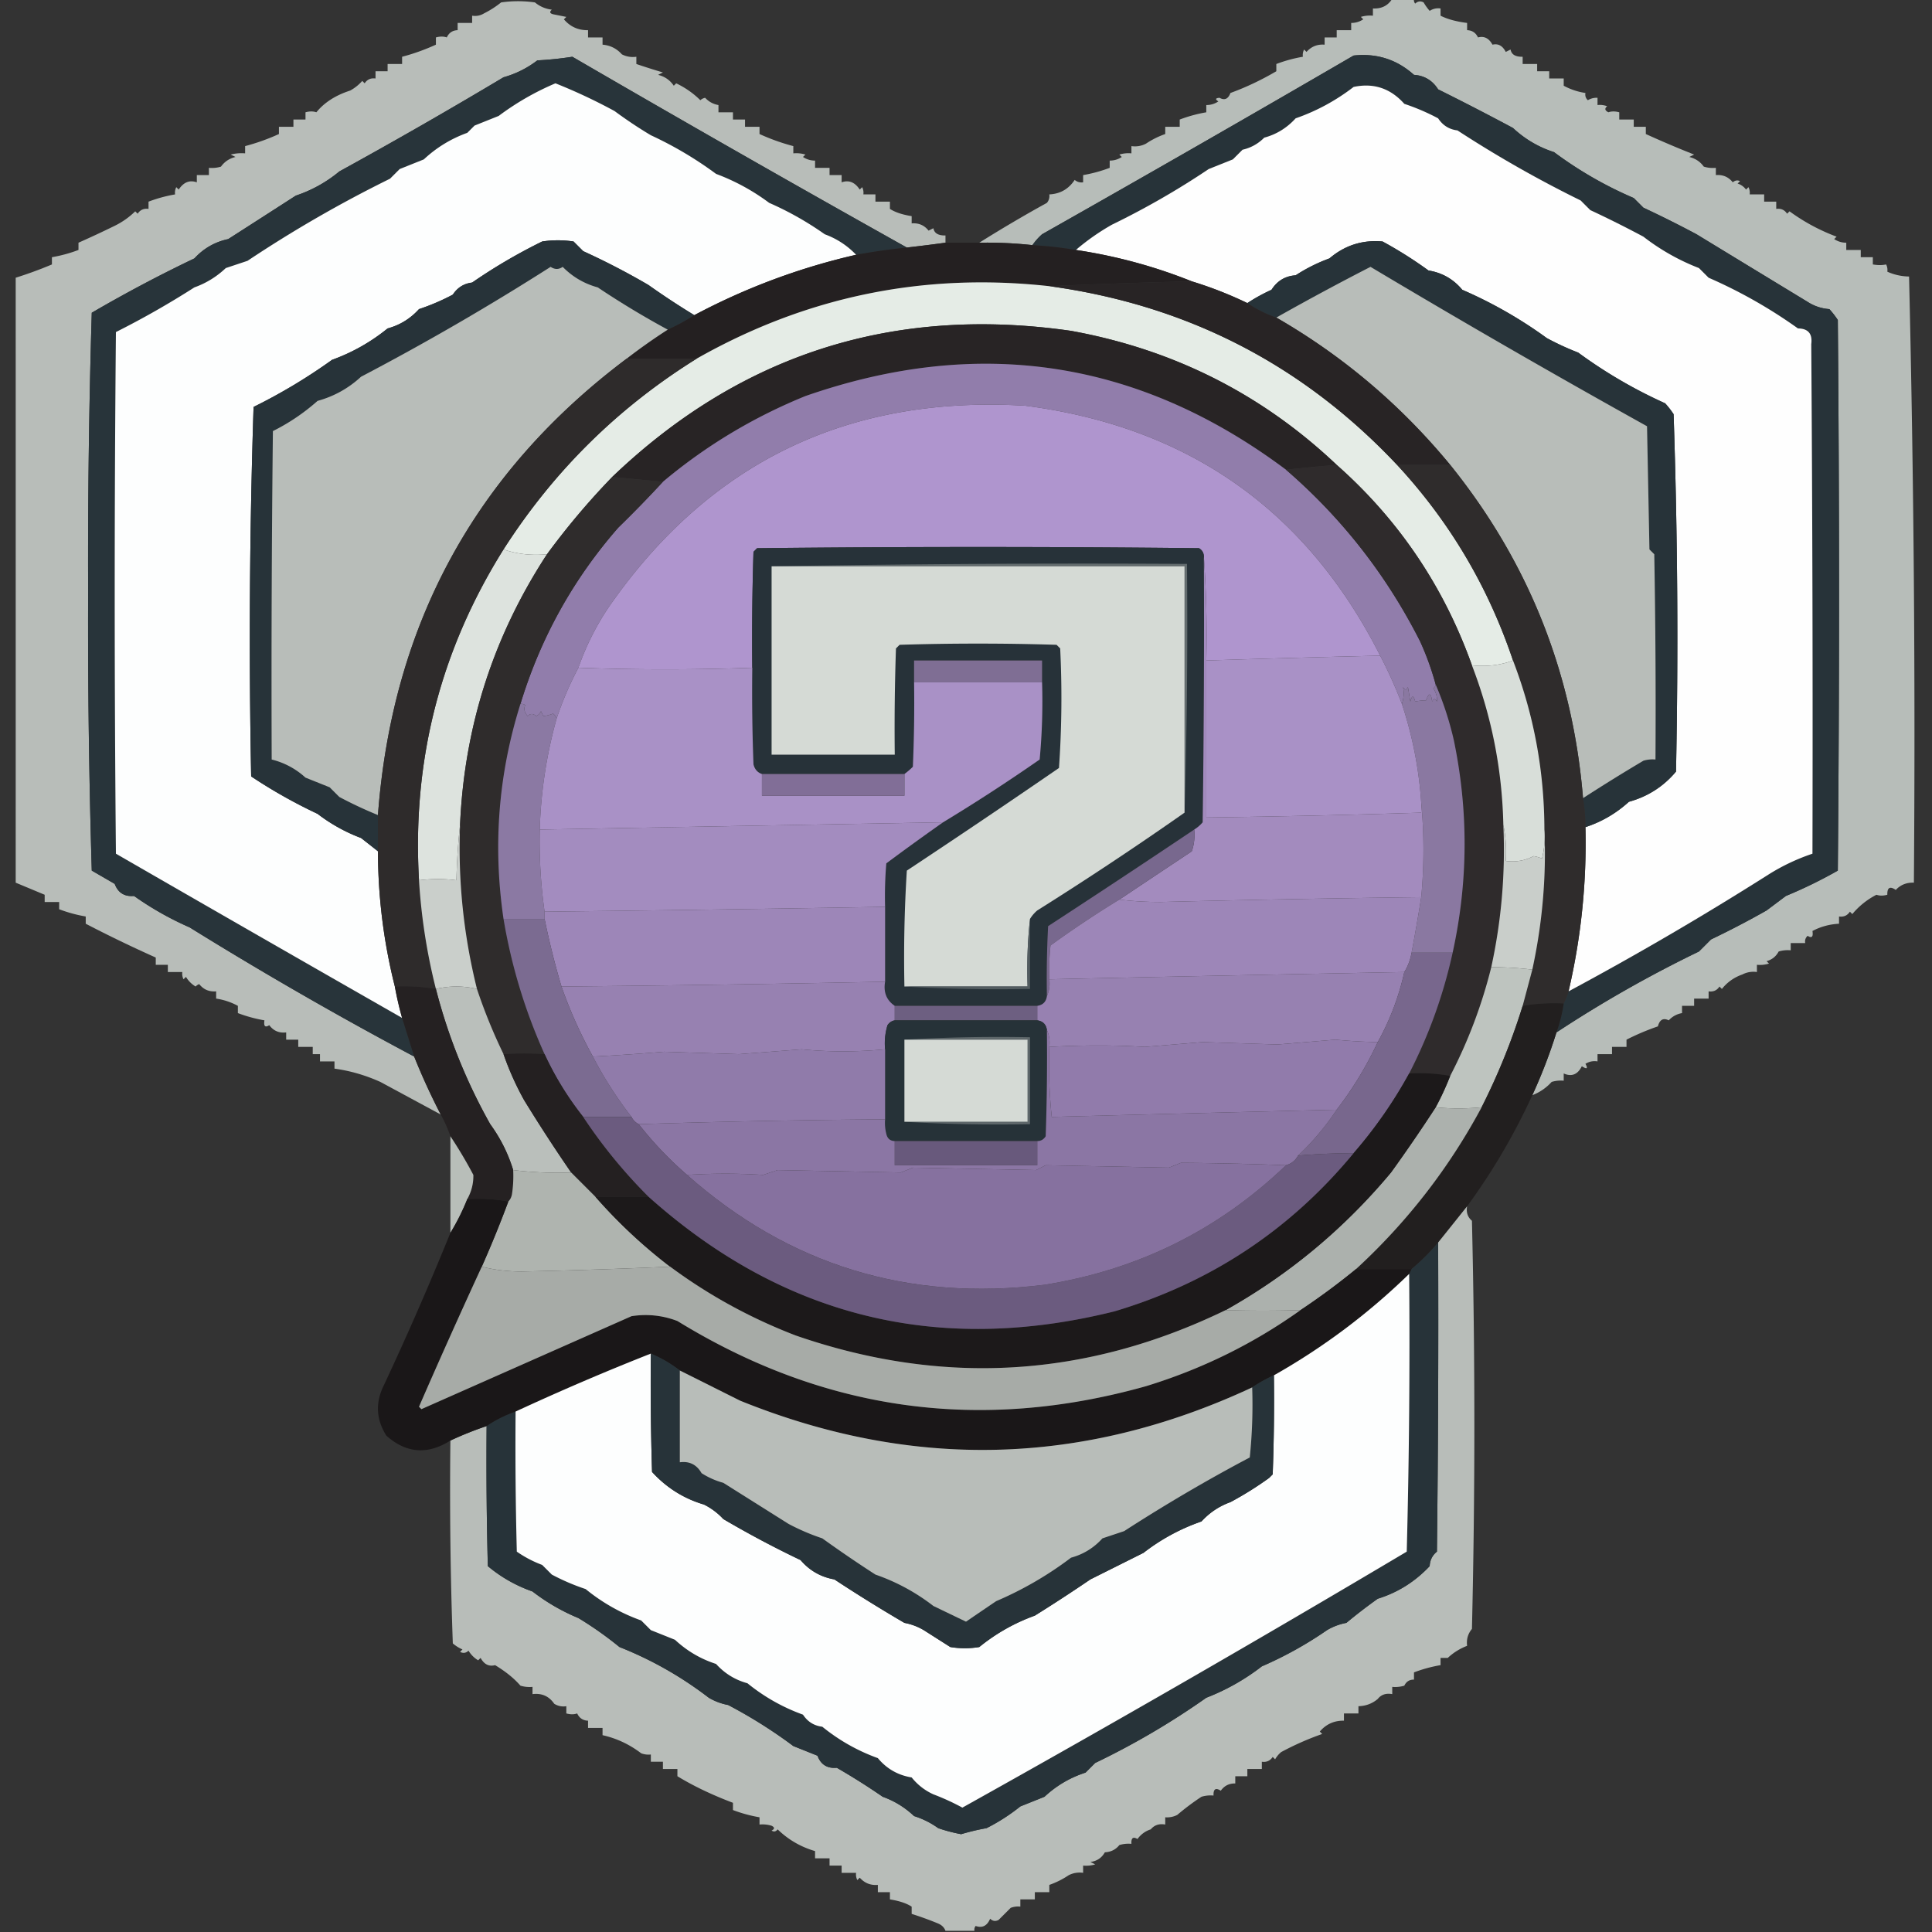 <?xml version="1.0" encoding="UTF-8"?><svg xmlns="http://www.w3.org/2000/svg" width="800" height="800" style="shape-rendering:geometricPrecision;text-rendering:geometricPrecision;image-rendering:optimizeQuality;fill-rule:evenodd;clip-rule:evenodd"><rect width="100%" height="100%" fill="#333333" stroke="none"/><path style="opacity:1" fill="#b7bdb9" d="M576.5-.5h9a2.429 2.429 0 0 0 .5 2c1.049-1.017 2.216-1.184 3.5-.5a20.495 20.495 0 0 0 2.5 3.5c1.356-.88 2.856-1.214 4.5-1v3c2.822 1.432 6.489 2.432 11 3v3c2.092.061 3.592 1.061 4.5 3 2.537-.677 4.537.323 6 3 2.361-.566 4.194.434 5.5 3l2-1c.35 2.067 2.017 3.067 5 3v3h6v3h5v3h6v3a27.247 27.247 0 0 0 9 3c-.219 1.175.114 2.175 1 3a6.846 6.846 0 0 1 4-1v3a8.435 8.435 0 0 1 4 .5c-1.154.914-.987 1.747.5 2.5 1.299-.466 2.799-.466 4.5 0v3h6v3h5v3a428.986 428.986 0 0 0 20 8.5l-2 1c2.522.61 4.522 1.943 6 4 1.634.493 3.301.66 5 .5v3c2.908-.238 5.242.762 7 3 .951-.826 1.951-.992 3-.5l-1 1a6.977 6.977 0 0 1 3.5 2.5l1-1c.483.948.649 1.948.5 3h6v3h5v3c1.951-.273 3.451.393 4.5 2l1-1c6 4.386 12.5 7.886 19.5 10.5l-1 1c1.525 1.009 3.192 1.509 5 1.5v3h6v3h5v3c2.041.354 3.874.354 5.5 0 .483.948.649 1.948.5 3 2.836 1.276 5.836 1.942 9 2a7971.884 7971.884 0 0 1 2 251c-3.013-.128-5.513.872-7.5 3-2.411-1.653-3.578-.987-3.5 2-1.701.466-3.201.466-4.5 0-3.844 1.975-7.177 4.642-10 8l-1-1c-1.049 1.607-2.549 2.273-4.5 2v3c-3.937.204-7.604 1.204-11 3 .381 2.442-.286 3.109-2 2-.886.825-1.219 1.825-1 3h-6v3a12.93 12.93 0 0 0-5 .5c-1.079 2.043-2.746 3.376-5 4l1 1a12.93 12.93 0 0 1-5 .5v3a9.86 9.86 0 0 0-6 1c-3.423 1.192-6.256 3.192-8.5 6l-1-1c-1.049 1.607-2.549 2.273-4.5 2v3h-6v3h-5v3c-2.185.388-4.018 1.388-5.5 3-2.278-1.12-3.778-.287-4.5 2.5a101.955 101.955 0 0 0-13 5.5v3h-6v3h-6v3c-1.788-.285-3.455.048-5 1 1.129 2.029.629 2.363-1.5 1-1.712 3.452-4.212 4.452-7.5 3v3a12.93 12.93 0 0 0-5 .5 20.841 20.841 0 0 1-8 5.5 216.934 216.934 0 0 0 10-26 510.711 510.711 0 0 1 59-33.5l5-5a377.475 377.475 0 0 0 23-12l8-6a190.921 190.921 0 0 0 21.5-10.5c.667-76 .667-152 0-228a36.078 36.078 0 0 0-3.5-4.5c-3.29-.253-6.29-1.253-9-3a29746.604 29746.604 0 0 1-46-28 457.332 457.332 0 0 0-22-11l-4-4a161.879 161.879 0 0 1-33-19c-6.4-2.062-12.067-5.396-17-10a1126.1 1126.1 0 0 0-31-16c-2.365-3.714-5.698-5.714-10-6-7.082-6.364-15.416-9.031-25-8a12271.425 12271.425 0 0 1-129 74 25.154 25.154 0 0 0-4 4.5 172.406 172.406 0 0 0-22-1 568.078 568.078 0 0 1 28-16.5c.837-1.011 1.17-2.178 1-3.5 4.493-.216 7.993-2.216 10.5-6 1.011.837 2.178 1.17 3.5 1v-3a59.031 59.031 0 0 0 11-3v-3c1.808.009 3.475-.491 5-1.5l-1-1a12.935 12.935 0 0 1 5-.5v-3a9.864 9.864 0 0 0 6-1 35.213 35.213 0 0 1 8-4v-3h6v-3a59.031 59.031 0 0 1 11-3v-3c1.808.009 3.475-.491 5-1.5-1.388-.89-1.222-1.39.5-1.5 2.071 1.167 3.571.5 4.5-2 6.434-2.343 12.767-5.343 19-9v-3a59.031 59.031 0 0 1 11-3 4.934 4.934 0 0 1 .5-3l1 1c1.995-2.247 4.495-3.247 7.5-3v-3h5v-3h6v-3c1.808.009 3.475-.491 5-1.5l-1-1a12.936 12.936 0 0 1 5-.5v-3c3.552.188 6.219-1.145 8-4Z"/><path style="opacity:1" fill="#b8bdb9" d="M391.5 100.5a707.954 707.954 0 0 1-16 2 9661.807 9661.807 0 0 1-138.5-79 138.219 138.219 0 0 1-14.5 1.5c-4.194 3.22-8.86 5.554-14 7a2157.081 2157.081 0 0 1-68 39 55.63 55.63 0 0 1-18 10 12458.29 12458.29 0 0 1-28 18c-5.503 1.171-10.17 3.837-14 8A579.672 579.672 0 0 0 38 129.5 3410.247 3410.247 0 0 0 36.5 245c-.152 38.537.348 77.037 1.5 115.5l9.5 5.5c1.374 3.683 4.04 5.349 8 5a130.15 130.15 0 0 0 23 13 1613.704 1613.704 0 0 0 93 53.5 274.994 274.994 0 0 0 11 24c-8.279-4.475-16.613-8.975-25-13.5-6.204-2.789-12.537-4.622-19-5.5v-3h-6v-3h-3v-3h-6v-3h-5v-3c-2.921.354-5.254-.646-7-3-1.714 1.109-2.381.442-2-2a58.97 58.97 0 0 1-11-3v-3a27.267 27.267 0 0 0-9-3v-3c-2.908.238-5.242-.762-7-3a3.647 3.647 0 0 0-1.5 1c-1.667-1-3-2.333-4-4l-1 1a4.932 4.932 0 0 1-.5-3h-6v-3h-5v-3a544.412 544.412 0 0 1-29-14v-3a58.967 58.967 0 0 1-11-3v-3h-6v-3c-4.013-1.674-8.013-3.341-12-5 .008-83.648.008-167.148 0-250.5a169.104 169.104 0 0 0 15-5.5v-3a58.967 58.967 0 0 0 11-3v-3a417.79 417.79 0 0 0 15-7 32.686 32.686 0 0 0 8.5-6l1 1c1.049-1.607 2.549-2.273 4.5-2v-3a59.029 59.029 0 0 1 11-3 4.932 4.932 0 0 1 .5-3l1 1c2.015-3.065 4.515-4.065 7.5-3v-3h5v-3c1.7.16 3.366-.007 5-.5 1.478-2.057 3.478-3.39 6-4l-2-1a18.436 18.436 0 0 1 6-.5v-3a87.51 87.51 0 0 0 14-5v-3h6v-3h5v-3c1.701-.466 3.201-.466 4.5 0 3.279-4.047 7.946-7.047 14-9a18.264 18.264 0 0 0 5-4l1 1c1.049-1.607 2.549-2.273 4.5-2v-3h5v-3h6v-3c4.612-1.195 9.279-2.862 14-5v-3c1.701-.466 3.201-.466 4.5 0 .908-1.939 2.408-2.939 4.5-3v-3h6v-3c1.788.285 3.455-.048 5-1a38.767 38.767 0 0 0 7-4.5 49.25 49.25 0 0 1 14 0c2.025 1.677 4.359 2.677 7 3-1.134 1.016-.801 1.683 1 2l5 1-1 1c2.622 3.073 5.955 4.573 10 4.5v3h6v3c3.191.262 5.858 1.596 8 4a9.864 9.864 0 0 0 6 1v3c3.58 1.22 7.247 2.386 11 3.5l-2 1c2.767.678 4.934 2.178 6.5 4.5l1-1c3.769 1.797 7.102 4.13 10 7a3.942 3.942 0 0 1 2-1c1.482 1.612 3.315 2.612 5.5 3v3h6v3h5v3h6v3a87.51 87.51 0 0 0 14 5v3c1.699-.16 3.366.007 5 .5l-1 1c1.525 1.009 3.192 1.509 5 1.5v3h6v3h5v3c2.985-1.065 5.485-.065 7.5 3l1-1c.483.948.649 1.948.5 3h5v3h6v3c2.133 1.386 5.133 2.386 9 3v3c2.908-.238 5.242.762 7 3l2-1c.35 2.067 2.017 3.067 5 3v3Z"/><path style="opacity:1" fill="#273339" d="M644.5 427.5a60.48 60.48 0 0 0 3-12 26.335 26.335 0 0 0 2-5 1324.505 1324.505 0 0 0 83-48.5 84.545 84.545 0 0 1 18-8.5c.167-70.334 0-140.667-.5-211 .564-4.29-1.269-6.457-5.5-6.5a203.265 203.265 0 0 0-37-21l-4-4a91.311 91.311 0 0 1-23-13 457.332 457.332 0 0 0-22-11l-4-4a483.026 483.026 0 0 1-51-29c-3.415-.406-6.082-2.072-8-5a90.401 90.401 0 0 0-14-6c-5.722-6.435-12.722-8.768-21-7-7.36 5.663-15.36 9.996-24 13-3.619 3.977-7.952 6.644-13 8-2.537 2.546-5.537 4.212-9 5l-4 4-10 4a331.656 331.656 0 0 1-40 23 94.255 94.255 0 0 0-15 10.5 165.602 165.602 0 0 0-18-2 25.154 25.154 0 0 1 4-4.5 12271.425 12271.425 0 0 0 129-74c9.584-1.031 17.918 1.636 25 8 4.302.286 7.635 2.286 10 6a1126.1 1126.1 0 0 1 31 16c4.933 4.604 10.6 7.938 17 10a161.879 161.879 0 0 0 33 19l4 4a457.332 457.332 0 0 1 22 11 29746.604 29746.604 0 0 0 46 28c2.71 1.747 5.71 2.747 9 3a36.078 36.078 0 0 1 3.5 4.5c.667 76 .667 152 0 228a190.921 190.921 0 0 1-21.5 10.5l-8 6a377.475 377.475 0 0 1-23 12l-5 5a510.711 510.711 0 0 0-59 33.5Z"/><path style="opacity:1" fill="#28343a" d="M375.5 102.5c-7.043.72-14.043 1.72-21 3-3.662-3.833-7.996-6.666-13-8.5a130.683 130.683 0 0 0-23-13 88.177 88.177 0 0 0-22-12 153.747 153.747 0 0 0-27-16 179.568 179.568 0 0 1-15-10A228.066 228.066 0 0 0 230 34.5 112.066 112.066 0 0 0 206.5 48l-10 4-3 3c-6.771 2.445-12.771 6.111-18 11l-10 4-4 4a520.666 520.666 0 0 0-59 34l-9 3c-3.796 3.592-8.13 6.259-13 8A361.546 361.546 0 0 1 48 137.5c-.667 72-.667 144 0 216a32007.6 32007.6 0 0 0 118.5 68l5 16a1613.704 1613.704 0 0 1-93-53.5 130.15 130.15 0 0 1-23-13c-3.96.349-6.626-1.317-8-5l-9.5-5.5A3410.247 3410.247 0 0 1 36.5 245c-.152-38.537.348-77.037 1.5-115.5A579.672 579.672 0 0 1 80.5 107c3.83-4.163 8.497-6.829 14-8 9.313-5.97 18.646-11.97 28-18a55.63 55.63 0 0 0 18-10c22.924-12.6 45.591-25.6 68-39 5.14-1.446 9.806-3.78 14-7 4.872-.246 9.705-.746 14.5-1.5a9661.807 9661.807 0 0 0 138.5 79Z"/><path style="opacity:1" fill="#fdfefe" d="M354.5 105.5a270.553 270.553 0 0 0-67 25 324.088 324.088 0 0 1-19-12.5 299.672 299.672 0 0 0-27-14l-4-4a42.498 42.498 0 0 0-13 0 226.438 226.438 0 0 0-29 17c-3.415.406-6.082 2.072-8 5a90.42 90.42 0 0 1-14 6c-3.574 3.951-7.907 6.618-13 8-6.962 5.648-14.628 9.981-23 13a230.435 230.435 0 0 1-32.5 19.5 2946.23 2946.23 0 0 0-1 153 213.392 213.392 0 0 0 27.5 15.5 70.186 70.186 0 0 0 18 10c2.364 1.842 4.697 3.675 7 5.5.041 18.998 2.375 37.665 7 56 .793 4.38 1.793 8.713 3 13a32007.6 32007.6 0 0 1-118.5-68c-.667-72-.667-144 0-216A361.546 361.546 0 0 0 80.5 119c4.87-1.741 9.204-4.408 13-8l9-3a520.666 520.666 0 0 1 59-34l4-4 10-4c5.229-4.889 11.229-8.555 18-11l3-3 10-4A112.066 112.066 0 0 1 230 34.5 228.066 228.066 0 0 1 254.5 46a179.568 179.568 0 0 0 15 10 153.747 153.747 0 0 1 27 16 88.177 88.177 0 0 1 22 12 130.683 130.683 0 0 1 23 13c5.004 1.834 9.338 4.667 13 8.5Z"/><path style="opacity:1" fill="#fefefe" d="M649.5 410.5a269.885 269.885 0 0 0 7-68c6.689-2.182 12.689-5.682 18-10.5 7.819-2.16 14.319-6.327 19.5-12.5.99-49.416.657-98.75-1-148a36.078 36.078 0 0 0-3.5-4.5 198.572 198.572 0 0 1-36-21 114.302 114.302 0 0 1-13-6 182.852 182.852 0 0 0-35-20c-3.671-4.417-8.338-7.083-14-8a171.322 171.322 0 0 0-19-12c-8.302-.757-15.635 1.576-22 7a68.695 68.695 0 0 0-14 7c-4.302.286-7.635 2.286-10 6a72.596 72.596 0 0 0-10 5.5 161.012 161.012 0 0 0-23-9c-15.394-6.184-31.394-10.517-48-13a94.255 94.255 0 0 1 15-10.5 331.656 331.656 0 0 0 40-23l10-4 4-4c3.463-.788 6.463-2.454 9-5 5.048-1.356 9.381-4.023 13-8 8.64-3.004 16.64-7.337 24-13 8.278-1.768 15.278.565 21 7a90.401 90.401 0 0 1 14 6c1.918 2.928 4.585 4.594 8 5a483.026 483.026 0 0 0 51 29l4 4a457.332 457.332 0 0 1 22 11 91.311 91.311 0 0 0 23 13l4 4a203.265 203.265 0 0 1 37 21c4.231.043 6.064 2.21 5.5 6.5.5 70.333.667 140.666.5 211a84.545 84.545 0 0 0-18 8.5 1324.505 1324.505 0 0 1-83 48.5Z"/><path style="opacity:1" fill="#273339" d="M287.5 130.5a87.45 87.45 0 0 1-11 6 363.002 363.002 0 0 1-29-17.5c-5.603-1.533-10.436-4.366-14.5-8.5-1.604 1.149-3.27 1.149-5 0a1068.258 1068.258 0 0 1-78.5 45.5c-5.201 4.797-11.201 8.13-18 10-5.669 5.02-11.836 9.187-18.5 12.5-.5 45.332-.667 90.665-.5 136 5.301 1.324 9.968 3.824 14 7.5l10 4 4 4a173.09 173.09 0 0 0 16 7.5v15a1086.203 1086.203 0 0 0-7-5.5 70.186 70.186 0 0 1-18-10 213.392 213.392 0 0 1-27.5-15.5 2946.23 2946.23 0 0 1 1-153 230.435 230.435 0 0 0 32.5-19.5c8.372-3.019 16.038-7.352 23-13 5.093-1.382 9.426-4.049 13-8a90.42 90.42 0 0 0 14-6c1.918-2.928 4.585-4.594 8-5a226.438 226.438 0 0 1 29-17 42.498 42.498 0 0 1 13 0l4 4a299.672 299.672 0 0 1 27 14 324.088 324.088 0 0 0 19 12.5ZM656.5 342.5a73.314 73.314 0 0 0-1-12 736.992 736.992 0 0 1 25-15.5 12.93 12.93 0 0 1 5-.5c.167-28.335 0-56.669-.5-85l-2-2-1-51a4305.66 4305.66 0 0 1-114.5-66 1094.67 1094.67 0 0 0-39 21c-4.318-1.492-8.318-3.492-12-6a72.596 72.596 0 0 1 10-5.5c2.365-3.714 5.698-5.714 10-6a68.695 68.695 0 0 1 14-7c6.365-5.424 13.698-7.757 22-7a171.322 171.322 0 0 1 19 12c5.662.917 10.329 3.583 14 8a182.852 182.852 0 0 1 35 20 114.302 114.302 0 0 0 13 6 198.572 198.572 0 0 0 36 21 36.078 36.078 0 0 1 3.5 4.5c1.657 49.25 1.99 98.584 1 148-5.181 6.173-11.681 10.34-19.5 12.5-5.311 4.818-11.311 8.318-18 10.5Z"/><path style="opacity:1" fill="#242021" d="M391.5 100.5h14c7.362-.135 14.696.198 22 1a165.602 165.602 0 0 1 18 2c16.606 2.483 32.606 6.816 48 13a2752.943 2752.943 0 0 0-59 2c-51.955-5.743-100.621 4.257-146 30h-29a238.932 238.932 0 0 1 17-12 87.45 87.45 0 0 0 11-6 270.553 270.553 0 0 1 67-25 264.874 264.874 0 0 1 21-3 707.954 707.954 0 0 0 16-2Z"/><path style="opacity:1" fill="#b8bdb9" d="M276.5 136.5a238.932 238.932 0 0 0-17 12c-62.732 47.103-97.065 110.103-103 189a173.09 173.09 0 0 1-16-7.5l-4-4-10-4c-4.032-3.676-8.699-6.176-14-7.5-.167-45.335 0-90.668.5-136 6.664-3.313 12.831-7.48 18.5-12.5 6.799-1.87 12.799-5.203 18-10a1068.258 1068.258 0 0 0 78.5-45.5c1.73 1.149 3.396 1.149 5 0 4.064 4.134 8.897 6.967 14.5 8.5a363.002 363.002 0 0 0 29 17.5ZM655.5 330.5c-4.259-51.81-22.593-97.81-55-138-20.429-24.779-44.429-45.113-72-61a1094.67 1094.67 0 0 1 39-21 4305.66 4305.66 0 0 0 114.5 66l1 51 2 2c.5 28.331.667 56.665.5 85a12.93 12.93 0 0 0-5 .5 736.992 736.992 0 0 0-25 15.5Z"/><path style="opacity:1" fill="#e5ece6" d="M434.5 118.5c56.913 7.787 104.913 32.454 144 74 21.742 23.452 37.742 50.452 48 81-5.235 1.95-10.902 2.617-17 2-11.633-32.594-30.3-60.261-56-83-30.93-29.3-67.597-47.8-110-55.5-73.455-10.567-136.789 9.6-190 60.5a307.19 307.19 0 0 0-27 32c-6.426.62-12.426-.047-18-2 20.74-32.407 47.407-58.74 80-79 45.379-25.743 94.045-35.743 146-30Z"/><path style="opacity:1" fill="#282425" d="M553.5 192.5a918.928 918.928 0 0 0-21 2c-60.706-45.413-127.04-55.579-199-30.5-21.649 8.812-41.315 20.646-59 35.5l-21-2c53.211-50.9 116.545-71.067 190-60.5 42.403 7.7 79.07 26.2 110 55.5Z"/><path style="opacity:1" fill="#917dab" d="M532.5 194.5c23.124 19.969 41.624 43.635 55.5 71a116.302 116.302 0 0 1 6.5 18c-.111.617-.444 1.117-1 1.5 1.138 1.734 1.638 3.568 1.5 5.5-.667-1.333-1.333-1.333-2 0-.424-3.69-1.258-3.857-2.5-.5-1.68.034-3.18.201-4.5.5-.667-2.667-1.333-2.667-2 0l-1-6c-.667 1.333-1.333 1.333-2 0 .423 2.403.256 4.737-.5 7a189.874 189.874 0 0 0-9-20C541 211.227 492 176.727 424.5 168c-73.42-4.37-130.92 23.464-172.5 83.5a109.637 109.637 0 0 0-12.5 25 137.871 137.871 0 0 0-9 21c-.283-.789-.783-1.456-1.5-2-1.398.551-2.732.884-4 1l-1-2c-.388.928-1.055 1.595-2 2-1.235-1.115-2.402-1.115-3.5 0-1.362-1.512-1.696-3.012-1-4.5a2.428 2.428 0 0 0-2-.5c8.318-27.31 21.818-51.643 40.5-73a495.007 495.007 0 0 0 18.5-19c17.685-14.854 37.351-26.688 59-35.5 71.96-25.079 138.294-14.913 199 30.5Z"/><path style="opacity:1" fill="#282425" d="M493.5 116.5a161.012 161.012 0 0 1 23 9c3.682 2.508 7.682 4.508 12 6 27.571 15.887 51.571 36.221 72 61h-22c-39.087-41.546-87.087-66.213-144-74a2752.943 2752.943 0 0 1 59-2Z"/><path style="opacity:1" fill="#af95ce" d="M571.5 271.5a7903.596 7903.596 0 0 0-72 2 462.903 462.903 0 0 0-1-43c-.011-1.517-.677-2.684-2-3.5-61-.667-122-.667-183 0l-1.5 1.5c-.5 15.997-.667 31.997-.5 48a999.156 999.156 0 0 1-72 0 109.637 109.637 0 0 1 12.5-25c41.58-60.036 99.08-87.87 172.5-83.5 67.5 8.727 116.5 43.227 147 103.5Z"/><path style="opacity:1" fill="#273239" d="M498.5 230.5c.167 36.668 0 73.335-.5 110a14.698 14.698 0 0 1-3.5 3 5540.314 5540.314 0 0 1-60.5 40c-.5 9.661-.666 19.328-.5 29-.333 2.333-1.667 3.667-4 4h-59c-3.417-2.313-4.751-5.646-4-10v-31c-.166-6.009.001-12.009.5-18a1084.619 1084.619 0 0 1 23.5-17 756.214 756.214 0 0 0 40-26 256.827 256.827 0 0 0 1-32v-9h-53v9c.167 11.671 0 23.338-.5 35a30.233 30.233 0 0 1-3.5 3h-59c-1.835-.622-3.002-1.956-3.5-4a799.793 799.793 0 0 1-.5-40c-.167-16.003 0-32.003.5-48l1.5-1.5c61-.667 122-.667 183 0 1.323.816 1.989 1.983 2 3.5Z"/><path style="opacity:1" fill="#dde3de" d="M208.5 227.5c5.574 1.953 11.574 2.62 18 2-22.207 33.957-34.207 71.29-36 112a260.63 260.63 0 0 0-1.5 23c-4.999-.668-10.165-.668-15.5 0-2.871-49.52 8.796-95.187 35-137Z"/><path style="opacity:1" fill="#636c6e" d="M319.5 234.5a7398.653 7398.653 0 0 1 172-1c.332 34.504-.002 68.837-1 103v-102h-171Z"/><path style="opacity:1" fill="#d5dad5" d="M319.5 234.5h171v102a1440.766 1440.766 0 0 1-61 40.5 14.698 14.698 0 0 0-3 3.5c-.994 9.152-1.327 18.485-1 28h-51a576.95 576.95 0 0 1 1-48 4244.385 4244.385 0 0 0 63-42.5 417.64 417.64 0 0 0 .5-49.5l-1.5-1.5a1055.972 1055.972 0 0 0-65 0l-1.5 1.5c-.5 14.663-.667 29.33-.5 44h-51v-78Z"/><path style="opacity:1" fill="#2f2c2c" d="M578.5 192.5h22c32.407 40.19 50.741 86.19 55 138a73.314 73.314 0 0 1 1 12 269.885 269.885 0 0 1-7 68 26.335 26.335 0 0 1-2 5 77.772 77.772 0 0 0-17 1c1.341-5.02 2.675-10.02 4-15 4.185-19.291 5.851-38.624 5-58-.039-24.249-4.373-47.583-13-70-10.258-30.548-26.258-57.548-48-81Z"/><path style="opacity:1" fill="#2f2b2c" d="M553.5 192.5c25.7 22.739 44.367 50.406 56 83 8.177 21.22 12.511 43.22 13 66 .9 19.899-.767 39.565-5 59a203.891 203.891 0 0 1-17 45c-5.475-.989-11.142-1.322-17-1a203.7 203.7 0 0 0 18-50c6.436-29.25 6.602-58.583.5-88-1.837-8.009-4.337-15.676-7.5-23a116.302 116.302 0 0 0-6.5-18c-13.876-27.365-32.376-51.031-55.5-71a918.928 918.928 0 0 1 21-2Z"/><path style="opacity:1" fill="#2f2c2c" d="m253.5 197.5 21 2a495.007 495.007 0 0 1-18.5 19c-18.682 21.357-32.182 45.69-40.5 73-9.128 28.982-11.461 58.649-7 89 3.268 19.465 8.935 38.132 17 56a126.224 126.224 0 0 0-17 0 223.658 223.658 0 0 1-11-27c-5.553-22.313-7.887-44.98-7-68 1.793-40.71 13.793-78.043 36-112a307.19 307.19 0 0 1 27-32Z"/><path style="opacity:1" fill="#7f6e94" d="M431.5 282.5h-53v-9h53v9Z"/><path style="opacity:1" fill="#8a78a1" d="M594.5 283.5c3.163 7.324 5.663 14.991 7.5 23 6.102 29.417 5.936 58.75-.5 88h-17a830.48 830.48 0 0 0 4-23c1.221-13.154 1.221-26.154 0-39a164.197 164.197 0 0 0-8-41c.756-2.263.923-4.597.5-7 .667 1.333 1.333 1.333 2 0l1 6c.667-2.667 1.333-2.667 2 0 1.32-.299 2.82-.466 4.5-.5 1.242-3.357 2.076-3.19 2.5.5.667-1.333 1.333-1.333 2 0 .138-1.932-.362-3.766-1.5-5.5.556-.383.889-.883 1-1.5Z"/><path style="opacity:1" fill="#8b79a3" d="M215.5 291.5a2.428 2.428 0 0 1 2 .5c-.696 1.488-.362 2.988 1 4.5 1.098-1.115 2.265-1.115 3.5 0 .945-.405 1.612-1.072 2-2l1 2c1.268-.116 2.602-.449 4-1 .717.544 1.217 1.211 1.5 2a192.021 192.021 0 0 0-7 46 210.49 210.49 0 0 0 2 34v3h-17c-4.461-30.351-2.128-60.018 7-89Z"/><path style="opacity:1" fill="#d8ded9" d="M626.5 273.5c8.627 22.417 12.961 45.751 13 70a36.875 36.875 0 0 1-1 12c-1.216-.502-2.383-.835-3.5-1-3.494 1.877-7.327 2.544-11.5 2 .321-5.195-.013-10.195-1-15-.489-22.78-4.823-44.78-13-66 6.098.617 11.765-.05 17-2Z"/><path style="opacity:1" fill="#a991c6" d="M571.5 271.5a189.874 189.874 0 0 1 9 20 164.197 164.197 0 0 1 8 41v4a4541.516 4541.516 0 0 1-89 2v-65a7903.596 7903.596 0 0 1 72-2ZM239.5 276.5c23.833.865 47.833.865 72 0-.167 13.337 0 26.671.5 40 .498 2.044 1.665 3.378 3.5 4v9h59v-9a30.233 30.233 0 0 0 3.5-3c.5-11.662.667-23.329.5-35h53a256.827 256.827 0 0 1-1 32 756.214 756.214 0 0 1-40 26c-55.667.988-111.334 1.988-167 3a192.021 192.021 0 0 1 7-46 137.871 137.871 0 0 1 9-21Z"/><path style="opacity:1" fill="#816e97" d="M315.5 320.5h59v9h-59v-9Z"/><path style="opacity:1" fill="#a38bbe" d="M498.5 230.5a462.903 462.903 0 0 1 1 43v65a4541.516 4541.516 0 0 0 89-2v-4c1.221 12.846 1.221 25.846 0 39a8436.231 8436.231 0 0 0-108 2c-5.843-.001-11.51-.334-17-1 9.971-6.656 19.971-13.323 30-20a21.127 21.127 0 0 0 1-9 14.698 14.698 0 0 0 3.5-3c.5-36.665.667-73.332.5-110Z"/><path style="opacity:1" fill="#a38cbf" d="M390.5 340.5a1084.619 1084.619 0 0 0-23.5 17 162.597 162.597 0 0 0-.5 18c-46.998.821-93.998 1.488-141 2a210.49 210.49 0 0 1-2-34c55.666-1.012 111.333-2.012 167-3Z"/><path style="opacity:1" fill="#2e2b2b" d="M259.5 148.5h29c-32.593 20.26-59.26 46.593-80 79-26.204 41.813-37.871 87.48-35 137a244.917 244.917 0 0 0 7 45 77.772 77.772 0 0 0-17-1c-4.625-18.335-6.959-37.002-7-56v-15c5.935-78.897 40.268-141.897 103-189Z"/><path style="opacity:1" fill="#78688e" d="M494.5 343.5a21.127 21.127 0 0 1-1 9 29479.307 29479.307 0 0 0-30 20 439.304 439.304 0 0 0-28.5 19 98.432 98.432 0 0 0-.5 14c.302 2.559-.032 4.893-1 7-.166-9.672 0-19.339.5-29a5540.314 5540.314 0 0 0 60.5-40Z"/><path style="opacity:1" fill="#9d86b8" d="M588.5 371.5a830.48 830.48 0 0 1-4 23c-.507 2.931-1.507 5.598-3 8-49.003.917-98.003 1.917-147 3a98.432 98.432 0 0 1 .5-14 439.304 439.304 0 0 1 28.5-19c5.49.666 11.157.999 17 1a8436.231 8436.231 0 0 1 108-2ZM366.5 375.5v31c-44.662.928-89.329 1.595-134 2a328.666 328.666 0 0 1-7-28v-3c47.002-.512 94.002-1.179 141-2Z"/><path style="opacity:1" fill="#c9ceca" d="M622.5 341.5c.987 4.805 1.321 9.805 1 15 4.173.544 8.006-.123 11.5-2 1.117.165 2.284.498 3.5 1a36.875 36.875 0 0 0 1-12c.851 19.376-.815 38.709-5 58-5.802-.7-11.469-1.033-17-1a227.722 227.722 0 0 0 5-59Z"/><path style="opacity:1" fill="#535c60" d="M426.5 380.5v29a676.419 676.419 0 0 1-52-1h51c-.327-9.515.006-18.848 1-28Z"/><path style="opacity:1" fill="#cacfcb" d="M190.5 341.5c-.887 23.02 1.447 45.687 7 68-5.667-1.333-11.333-1.333-17 0a244.917 244.917 0 0 1-7-45c5.335-.668 10.501-.668 15.5 0a260.63 260.63 0 0 1 1.5-23Z"/><path style="opacity:1" fill="#9781b1" d="M581.5 402.5a107.62 107.62 0 0 1-11 29 212.766 212.766 0 0 1-17.5-1l-24 2-31-1-24 2c-12.392-.787-25.559-.787-39.5 0 .302-2.559-.032-4.893-1-7-.333-2.333-1.667-3.667-4-4v-6c2.333-.333 3.667-1.667 4-4 .968-2.107 1.302-4.441 1-7 48.997-1.083 97.997-2.083 147-3ZM366.5 406.5c-.751 4.354.583 7.687 4 10v6c-1.235.221-2.235.888-3 2a25.879 25.879 0 0 0-1 10c-11.774 1.119-23.274 1.119-34.5 0l-26 2-31-1a900.235 900.235 0 0 1-29.5 2 189.345 189.345 0 0 1-13-29c44.671-.405 89.338-1.072 134-2Z"/><path style="opacity:1" fill="#6d5f81" d="M370.5 416.5h59v6h-59v-6Z"/><path style="opacity:1" fill="#263238" d="M370.5 422.5h59c2.333.333 3.667 1.667 4 4 .167 14.67 0 29.337-.5 44-.816 1.323-1.983 1.989-3.5 2h-59c-1.911-.074-3.078-1.074-3.5-3a18.453 18.453 0 0 1-.5-6v-29a25.879 25.879 0 0 1 1-10c.765-1.112 1.765-1.779 3-2Z"/><path style="opacity:1" fill="#bec4bf" d="M617.5 400.5c5.531-.033 11.198.3 17 1-1.325 4.98-2.659 9.98-4 15a270.15 270.15 0 0 1-17 42c-6.511.636-12.845.636-19 0a115.377 115.377 0 0 0 6-13 203.891 203.891 0 0 0 17-45Z"/><path style="opacity:1" fill="#5e676a" d="M374.5 430.5a676.419 676.419 0 0 1 52-1v36a676.419 676.419 0 0 1-52-1h51v-34h-51Z"/><path style="opacity:1" fill="#d5dad5" d="M374.5 430.5h51v34h-51v-34Z"/><path style="opacity:1" fill="#917bab" d="M570.5 431.5a148.755 148.755 0 0 1-17 28c-39.357.953-78.69 1.953-118 3a211.151 211.151 0 0 1-1-29c13.941-.787 27.108-.787 39.5 0l24-2 31 1 24-2c5.778.571 11.611.905 17.5 1Z"/><path style="opacity:1" fill="#7b6b91" d="M208.5 380.5h17a328.666 328.666 0 0 0 7 28 189.345 189.345 0 0 0 13 29 162.667 162.667 0 0 0 16 25h-20a129.163 129.163 0 0 1-16-26c-8.065-17.868-13.732-36.535-17-56Z"/><path style="opacity:1" fill="#907baa" d="M366.5 434.5v29c-34.018.243-68.018.909-102 2a6.547 6.547 0 0 1-3-3 162.667 162.667 0 0 1-16-25 900.235 900.235 0 0 0 29.5-2l31 1 26-2c11.226 1.119 22.726 1.119 34.5 0Z"/><path style="opacity:1" fill="#78678d" d="M584.5 394.5h17a203.7 203.7 0 0 1-18 50 188.324 188.324 0 0 1-23 33c-7.683.023-15.35.357-23 1a108.341 108.341 0 0 0 16-19 148.755 148.755 0 0 0 17-28 107.62 107.62 0 0 0 11-29c1.493-2.402 2.493-5.069 3-8Z"/><path style="opacity:1" fill="#babfbb" d="M197.5 409.5a223.658 223.658 0 0 0 11 27 120.396 120.396 0 0 0 8.5 19 677.757 677.757 0 0 0 19.5 30 151.198 151.198 0 0 1-24-1c-2.08-6.827-5.247-13.16-9.5-19a231.204 231.204 0 0 1-22.5-56c5.667-1.333 11.333-1.333 17 0Z"/><path style="opacity:1" fill="#252122" d="M163.5 408.5a77.772 77.772 0 0 1 17 1 231.204 231.204 0 0 0 22.5 56c4.253 5.84 7.42 12.173 9.5 19a50.464 50.464 0 0 1-.5 10c-.232 1.237-.732 2.237-1.5 3-5.475-.989-11.142-1.322-17-1 1.75-3.147 2.583-6.481 2.5-10a185.931 185.931 0 0 0-9.5-16 54.343 54.343 0 0 0-4-9 274.994 274.994 0 0 1-11-24l-5-16a139.914 139.914 0 0 1-3-13Z"/><path style="opacity:1" fill="#b8beb9" d="M186.5 470.5a185.931 185.931 0 0 1 9.5 16c.083 3.519-.75 6.853-2.5 10a92.485 92.485 0 0 1-7 14v-40Z"/><path style="opacity:1" fill="#8b76a4" d="M433.5 426.5c.968 2.107 1.302 4.441 1 7-.332 9.69.002 19.356 1 29 39.31-1.047 78.643-2.047 118-3a108.341 108.341 0 0 1-16 19c-1.079 2.043-2.746 3.376-5 4a1352.13 1352.13 0 0 0-43.5-1l-5 2-51-1-4 2-51-1-5 2-51-1-6 2c-10.332-.668-20.832-.668-31.5 0a149.375 149.375 0 0 1-20-21 4088.737 4088.737 0 0 1 102-2 18.453 18.453 0 0 0 .5 6c.422 1.926 1.589 2.926 3.5 3v10h59v-10c1.517-.011 2.684-.677 3.5-2 .5-14.663.667-29.33.5-44Z"/><path style="opacity:1" fill="#68597c" d="M370.5 472.5h59v10h-59v-10Z"/><path style="opacity:1" fill="#221f1f" d="M647.5 415.5a60.48 60.48 0 0 1-3 12 216.934 216.934 0 0 1-10 26c-7.487 16.32-16.487 31.653-27 46-3.97 4.976-7.97 9.976-12 15a85.693 85.693 0 0 1-11 11h-23c21.156-19.474 38.489-41.808 52-67a270.15 270.15 0 0 0 17-42 77.772 77.772 0 0 1 17-1Z"/><path style="opacity:1" fill="#242021" d="M225.5 436.5a129.163 129.163 0 0 0 16 26c7.842 11.852 16.842 22.852 27 33h-22l-10-10a677.757 677.757 0 0 1-19.5-30 120.396 120.396 0 0 1-8.5-19 126.224 126.224 0 0 1 17 0Z"/><path style="opacity:1" fill="#b8bdb9" d="M607.5 499.5c-.449 2.477.217 4.477 2 6a3571.518 3571.518 0 0 1 0 169c-1.671 2.01-2.338 4.343-2 7-3.064 1.19-5.731 2.857-8 5h-3v3a58.97 58.97 0 0 0-11 3v3c-1.859-.039-3.192.794-4 2.5a12.93 12.93 0 0 1-5 .5v3c-2.582-.475-4.582.192-6 2-2.281 1.928-4.947 2.928-8 3v3h-6v3c-4.045-.073-7.378 1.427-10 4.5l1 1a118.288 118.288 0 0 0-17 7.5 10.756 10.756 0 0 0-2.5 3l-1-1c-1.049 1.607-2.549 2.273-4.5 2v3h-6v3h-5v3c-2.524-.071-4.524.929-6 3-2.12-1.372-3.12-.705-3 2a12.93 12.93 0 0 0-5 .5 101.657 101.657 0 0 0-10 7.5 9.108 9.108 0 0 1-5 1v3c-2.51-.446-4.51.22-6 2-2.216.703-4.049 2.036-5.5 4-1.813-1.109-2.646-.442-2.5 2a12.93 12.93 0 0 0-5 .5c-1.497 1.871-3.497 2.871-6 3-1.307 2.324-3.307 3.657-6 4l2 1a12.93 12.93 0 0 1-5 .5v3a9.86 9.86 0 0 0-6 1 35.217 35.217 0 0 1-8 4v3h-6v3h-6v3a8.43 8.43 0 0 0-4 .5l-5 5c-1.284.684-2.451.517-3.5-.5-1.263 2.968-3.263 3.968-6 3a2.428 2.428 0 0 0-.5 2h-12c-.507-1.359-1.507-2.359-3-3a137.913 137.913 0 0 0-11-4v-3c-2.133-1.386-5.133-2.386-9-3v-3h-5v-3c-3.005.247-5.505-.753-7.5-3l-1 1a4.934 4.934 0 0 1-.5-3h-6v-3h-5v-3h-6v-3c-5.922-1.727-11.089-4.727-15.5-9-.718.951-1.551 1.117-2.5.5 1.333-.667 1.333-1.333 0-2a12.93 12.93 0 0 0-5-.5v-3a58.97 58.97 0 0 1-11-3v-3c-8.654-3.265-16.321-6.932-23-11v-3h-6v-3h-5v-3a8.43 8.43 0 0 1-4-.5c-4.85-3.699-10.184-6.199-16-7.5v-3h-6v-3c-2.092-.061-3.592-1.061-4.5-3-1.299.466-2.799.466-4.5 0v-3c-1.788.285-3.455-.048-5-1-2.158-3.144-5.158-4.477-9-4v-3a12.93 12.93 0 0 1-5-.5c-2.625-3.031-6.125-5.864-10.5-8.5-2.537.677-4.537-.323-6-3l-1 1c-1.667-1-3-2.333-4-4-1.049 1.017-2.216 1.184-3.5.5l1-1a15.645 15.645 0 0 1-4-2.5c-1-27.992-1.333-55.992-1-84a144.982 144.982 0 0 1 15-6c-.167 19.336 0 38.67.5 58 5.48 4.594 11.647 8.094 18.5 10.5a82.842 82.842 0 0 0 19 11 147.725 147.725 0 0 1 17 12c13.267 5.247 25.6 12.247 37 21a24.569 24.569 0 0 0 8 3 201.636 201.636 0 0 1 27 17l10 4c1.374 3.683 4.041 5.349 8 5a279.412 279.412 0 0 1 19 12c4.871 1.741 9.204 4.408 13 8a35.157 35.157 0 0 1 10 5 66.364 66.364 0 0 0 9.5 2.5 92.109 92.109 0 0 1 10.5-2.5 78.988 78.988 0 0 0 14-9l10-4c4.933-4.604 10.6-7.938 17-10l4-4a319.99 319.99 0 0 0 46-27 91.311 91.311 0 0 0 23-13 157.436 157.436 0 0 0 27-15 24.569 24.569 0 0 1 8-3 219.87 219.87 0 0 1 13-10c8.275-2.564 15.442-7.064 21.5-13.5.113-2.474 1.113-4.474 3-6 .5-42.665.667-85.332.5-128 4.03-5.024 8.03-10.024 12-15Z"/><path style="opacity:1" fill="#273339" d="M595.5 514.5c.167 42.668 0 85.335-.5 128-1.887 1.526-2.887 3.526-3 6-6.058 6.436-13.225 10.936-21.5 13.5a219.87 219.87 0 0 0-13 10 24.569 24.569 0 0 0-8 3 157.436 157.436 0 0 1-27 15 91.311 91.311 0 0 1-23 13 319.99 319.99 0 0 1-46 27l-4 4c-6.4 2.062-12.067 5.396-17 10l-10 4a78.988 78.988 0 0 1-14 9 92.109 92.109 0 0 0-10.5 2.5 66.364 66.364 0 0 1-9.5-2.5 35.157 35.157 0 0 0-10-5c-3.796-3.592-8.129-6.259-13-8a279.412 279.412 0 0 0-19-12c-3.959.349-6.626-1.317-8-5l-10-4a201.636 201.636 0 0 0-27-17 24.569 24.569 0 0 1-8-3c-11.4-8.753-23.733-15.753-37-21a147.725 147.725 0 0 0-17-12 82.842 82.842 0 0 1-19-11c-6.853-2.406-13.02-5.906-18.5-10.5-.5-19.33-.667-38.664-.5-58a50.546 50.546 0 0 1 12-6c-.167 19.336 0 38.67.5 58a46.99 46.99 0 0 0 10.5 5.5l4 4a90.42 90.42 0 0 0 14 6 77.598 77.598 0 0 0 23 13l4 4 10 4c4.933 4.604 10.6 7.938 17 10 3.574 3.951 7.907 6.618 13 8 6.962 5.648 14.628 9.981 23 13 1.918 2.928 4.585 4.594 8 5a78.488 78.488 0 0 0 23 13c3.671 4.417 8.338 7.083 14 8 2.457 3.058 5.457 5.392 9 7a97.288 97.288 0 0 1 12 5.5 7683.65 7683.65 0 0 0 184-106c1-38.328 1.333-76.661 1-115l1-2a85.693 85.693 0 0 0 11-11Z"/><path style="opacity:1" fill="#afb4af" d="M212.5 484.5a151.198 151.198 0 0 0 24 1l10 10a212.654 212.654 0 0 0 31 29 2545.963 2545.963 0 0 1-61.5 2c-5.876-.005-11.376-.671-16.5-2a470.851 470.851 0 0 0 11-27c.768-.763 1.268-1.763 1.5-3 .498-3.317.665-6.65.5-10Z"/><path style="opacity:1" fill="#acb1ad" d="M594.5 458.5c6.155.636 12.489.636 19 0-13.511 25.192-30.844 47.526-52 67a285.795 285.795 0 0 1-23 17c-10.519.29-20.852.29-31 0 26.246-14.732 49.079-33.732 68.5-57a677.972 677.972 0 0 0 18.5-27Z"/><path style="opacity:1" fill="#1c191a" d="M583.5 444.5c5.858-.322 11.525.011 17 1a115.377 115.377 0 0 1-6 13 677.972 677.972 0 0 1-18.5 27c-19.421 23.268-42.254 42.268-68.5 57-57.842 28.048-117.176 31.548-178 10.5-18.741-7.198-36.074-16.698-52-28.5a212.654 212.654 0 0 1-31-29h22c55.713 49.844 120.046 65.678 193 47.5 39.725-11.85 72.725-33.683 99-65.5a188.324 188.324 0 0 0 23-33Z"/><path style="opacity:1" fill="#1a1718" d="M193.5 496.5c5.858-.322 11.525.011 17 1a470.851 470.851 0 0 1-11 27 2903.384 2903.384 0 0 0-26 58l1 1 87-38.5c6.524-1.011 12.857-.345 19 2 60.648 37.283 125.315 46.283 194 27 23.181-7.091 44.514-17.591 64-31.5a285.795 285.795 0 0 0 23-17h23l-1 2c-16.878 16.433-35.544 30.433-56 42a58.37 58.37 0 0 0-9 5c-69.841 32.574-140.507 34.407-212 5.5l-25-12.5c-3.636-2.823-7.636-5.156-12-7a1034.383 1034.383 0 0 0-56 24 50.546 50.546 0 0 0-12 6 144.982 144.982 0 0 0-15 6c-9.418 5.97-18.251 5.303-26.5-2-4.307-6.776-4.64-13.776-1-21a1308.79 1308.79 0 0 0 27.5-63 92.485 92.485 0 0 0 7-14Z"/><path style="opacity:1" fill="#fdfefe" d="M583.5 527.5c.333 38.339 0 76.672-1 115a7683.65 7683.65 0 0 1-184 106 97.288 97.288 0 0 0-12-5.5c-3.543-1.608-6.543-3.942-9-7-5.662-.917-10.329-3.583-14-8a78.488 78.488 0 0 1-23-13c-3.415-.406-6.082-2.072-8-5-8.372-3.019-16.038-7.352-23-13-5.093-1.382-9.426-4.049-13-8-6.4-2.062-12.067-5.396-17-10l-10-4-4-4a77.598 77.598 0 0 1-23-13 90.42 90.42 0 0 1-14-6l-4-4a46.99 46.99 0 0 1-10.5-5.5c-.5-19.33-.667-38.664-.5-58a1034.383 1034.383 0 0 1 56-24c-.167 16.337 0 32.67.5 49 5.97 6.53 13.137 11.03 21.5 13.5a27.816 27.816 0 0 1 8 6 420.445 420.445 0 0 0 32 17c3.705 4.342 8.372 7.009 14 8a643.917 643.917 0 0 0 29 18c2.861.54 5.528 1.54 8 3l11 7c4 .667 8 .667 12 0 6.962-5.648 14.628-9.981 23-13a679.07 679.07 0 0 0 23-15l22-11a83.449 83.449 0 0 1 24-13c3.391-3.687 7.391-6.354 12-8a142.458 142.458 0 0 0 16-10l1.5-1.5c.5-13.663.667-27.329.5-41 20.456-11.567 39.122-25.567 56-42Z"/><path style="opacity:1" fill="#6b5b7f" d="M241.5 462.5h20a6.547 6.547 0 0 0 3 3 149.375 149.375 0 0 0 20 21c42.195 37.336 91.528 52.503 148 45.5 38.664-6.166 71.997-22.666 100-49.5 2.254-.624 3.921-1.957 5-4 7.65-.643 15.317-.977 23-1-26.275 31.817-59.275 53.65-99 65.5-72.954 18.178-137.287 2.344-193-47.5-10.158-10.148-19.158-21.148-27-33Z"/><path style="opacity:1" fill="#86719f" d="M532.5 482.5c-28.003 26.834-61.336 43.334-100 49.5-56.472 7.003-105.805-8.164-148-45.5 10.668-.668 21.168-.668 31.5 0l6-2 51 1 5-2 51 1 4-2 51 1 5-2c14.454.099 28.954.432 43.5 1Z"/><path style="opacity:1" fill="#a7aba7" d="M199.5 524.5c5.124 1.329 10.624 1.995 16.5 2a2545.963 2545.963 0 0 0 61.5-2c15.926 11.802 33.259 21.302 52 28.5 60.824 21.048 120.158 17.548 178-10.5 10.148.29 20.481.29 31 0-19.486 13.909-40.819 24.409-64 31.5-68.685 19.283-133.352 10.283-194-27-6.143-2.345-12.476-3.011-19-2l-87 38.5-1-1a2903.384 2903.384 0 0 1 26-58Z"/><path style="opacity:1" fill="#273339" d="M269.5 560.5c4.364 1.844 8.364 4.177 12 7v38c3.978-.534 6.978.966 9 4.5a32.449 32.449 0 0 0 9 4l27 17a90.42 90.42 0 0 0 14 6 523.182 523.182 0 0 0 22 15c8.681 3.01 16.681 7.344 24 13 4.471 2.161 8.971 4.327 13.5 6.5a2929.62 2929.62 0 0 1 12.5-8.5 146.497 146.497 0 0 0 31-18c5.093-1.382 9.426-4.049 13-8l9-3a686.508 686.508 0 0 1 52-30.5 211.151 211.151 0 0 0 1-29 58.37 58.37 0 0 1 9-5 840.27 840.27 0 0 1-.5 41l-1.5 1.5a142.458 142.458 0 0 1-16 10c-4.609 1.646-8.609 4.313-12 8a83.449 83.449 0 0 0-24 13l-22 11a679.07 679.07 0 0 1-23 15c-8.372 3.019-16.038 7.352-23 13-4 .667-8 .667-12 0l-11-7a24.569 24.569 0 0 0-8-3 643.917 643.917 0 0 1-29-18c-5.628-.991-10.295-3.658-14-8a420.445 420.445 0 0 1-32-17 27.816 27.816 0 0 0-8-6c-8.363-2.47-15.53-6.97-21.5-13.5-.5-16.33-.667-32.663-.5-49Z"/><path style="opacity:1" fill="#b8bdb9" d="m281.5 567.5 25 12.5c71.493 28.907 142.159 27.074 212-5.5.332 9.69-.002 19.356-1 29a686.508 686.508 0 0 0-52 30.5l-9 3c-3.574 3.951-7.907 6.618-13 8a146.497 146.497 0 0 1-31 18 2929.62 2929.62 0 0 0-12.5 8.5 5215.086 5215.086 0 0 1-13.5-6.5c-7.319-5.656-15.319-9.99-24-13a523.182 523.182 0 0 1-22-15 90.42 90.42 0 0 1-14-6l-27-17a32.449 32.449 0 0 1-9-4c-2.022-3.534-5.022-5.034-9-4.5v-38Z"/><path style="opacity:1" fill="#b8beb9" d="M599.5 686.5c1.333.667 1.333.667 0 0ZM570.5 703.5c1.333.667 1.333.667 0 0ZM476.5 757.5c1.333.667 1.333.667 0 0Z"/></svg>